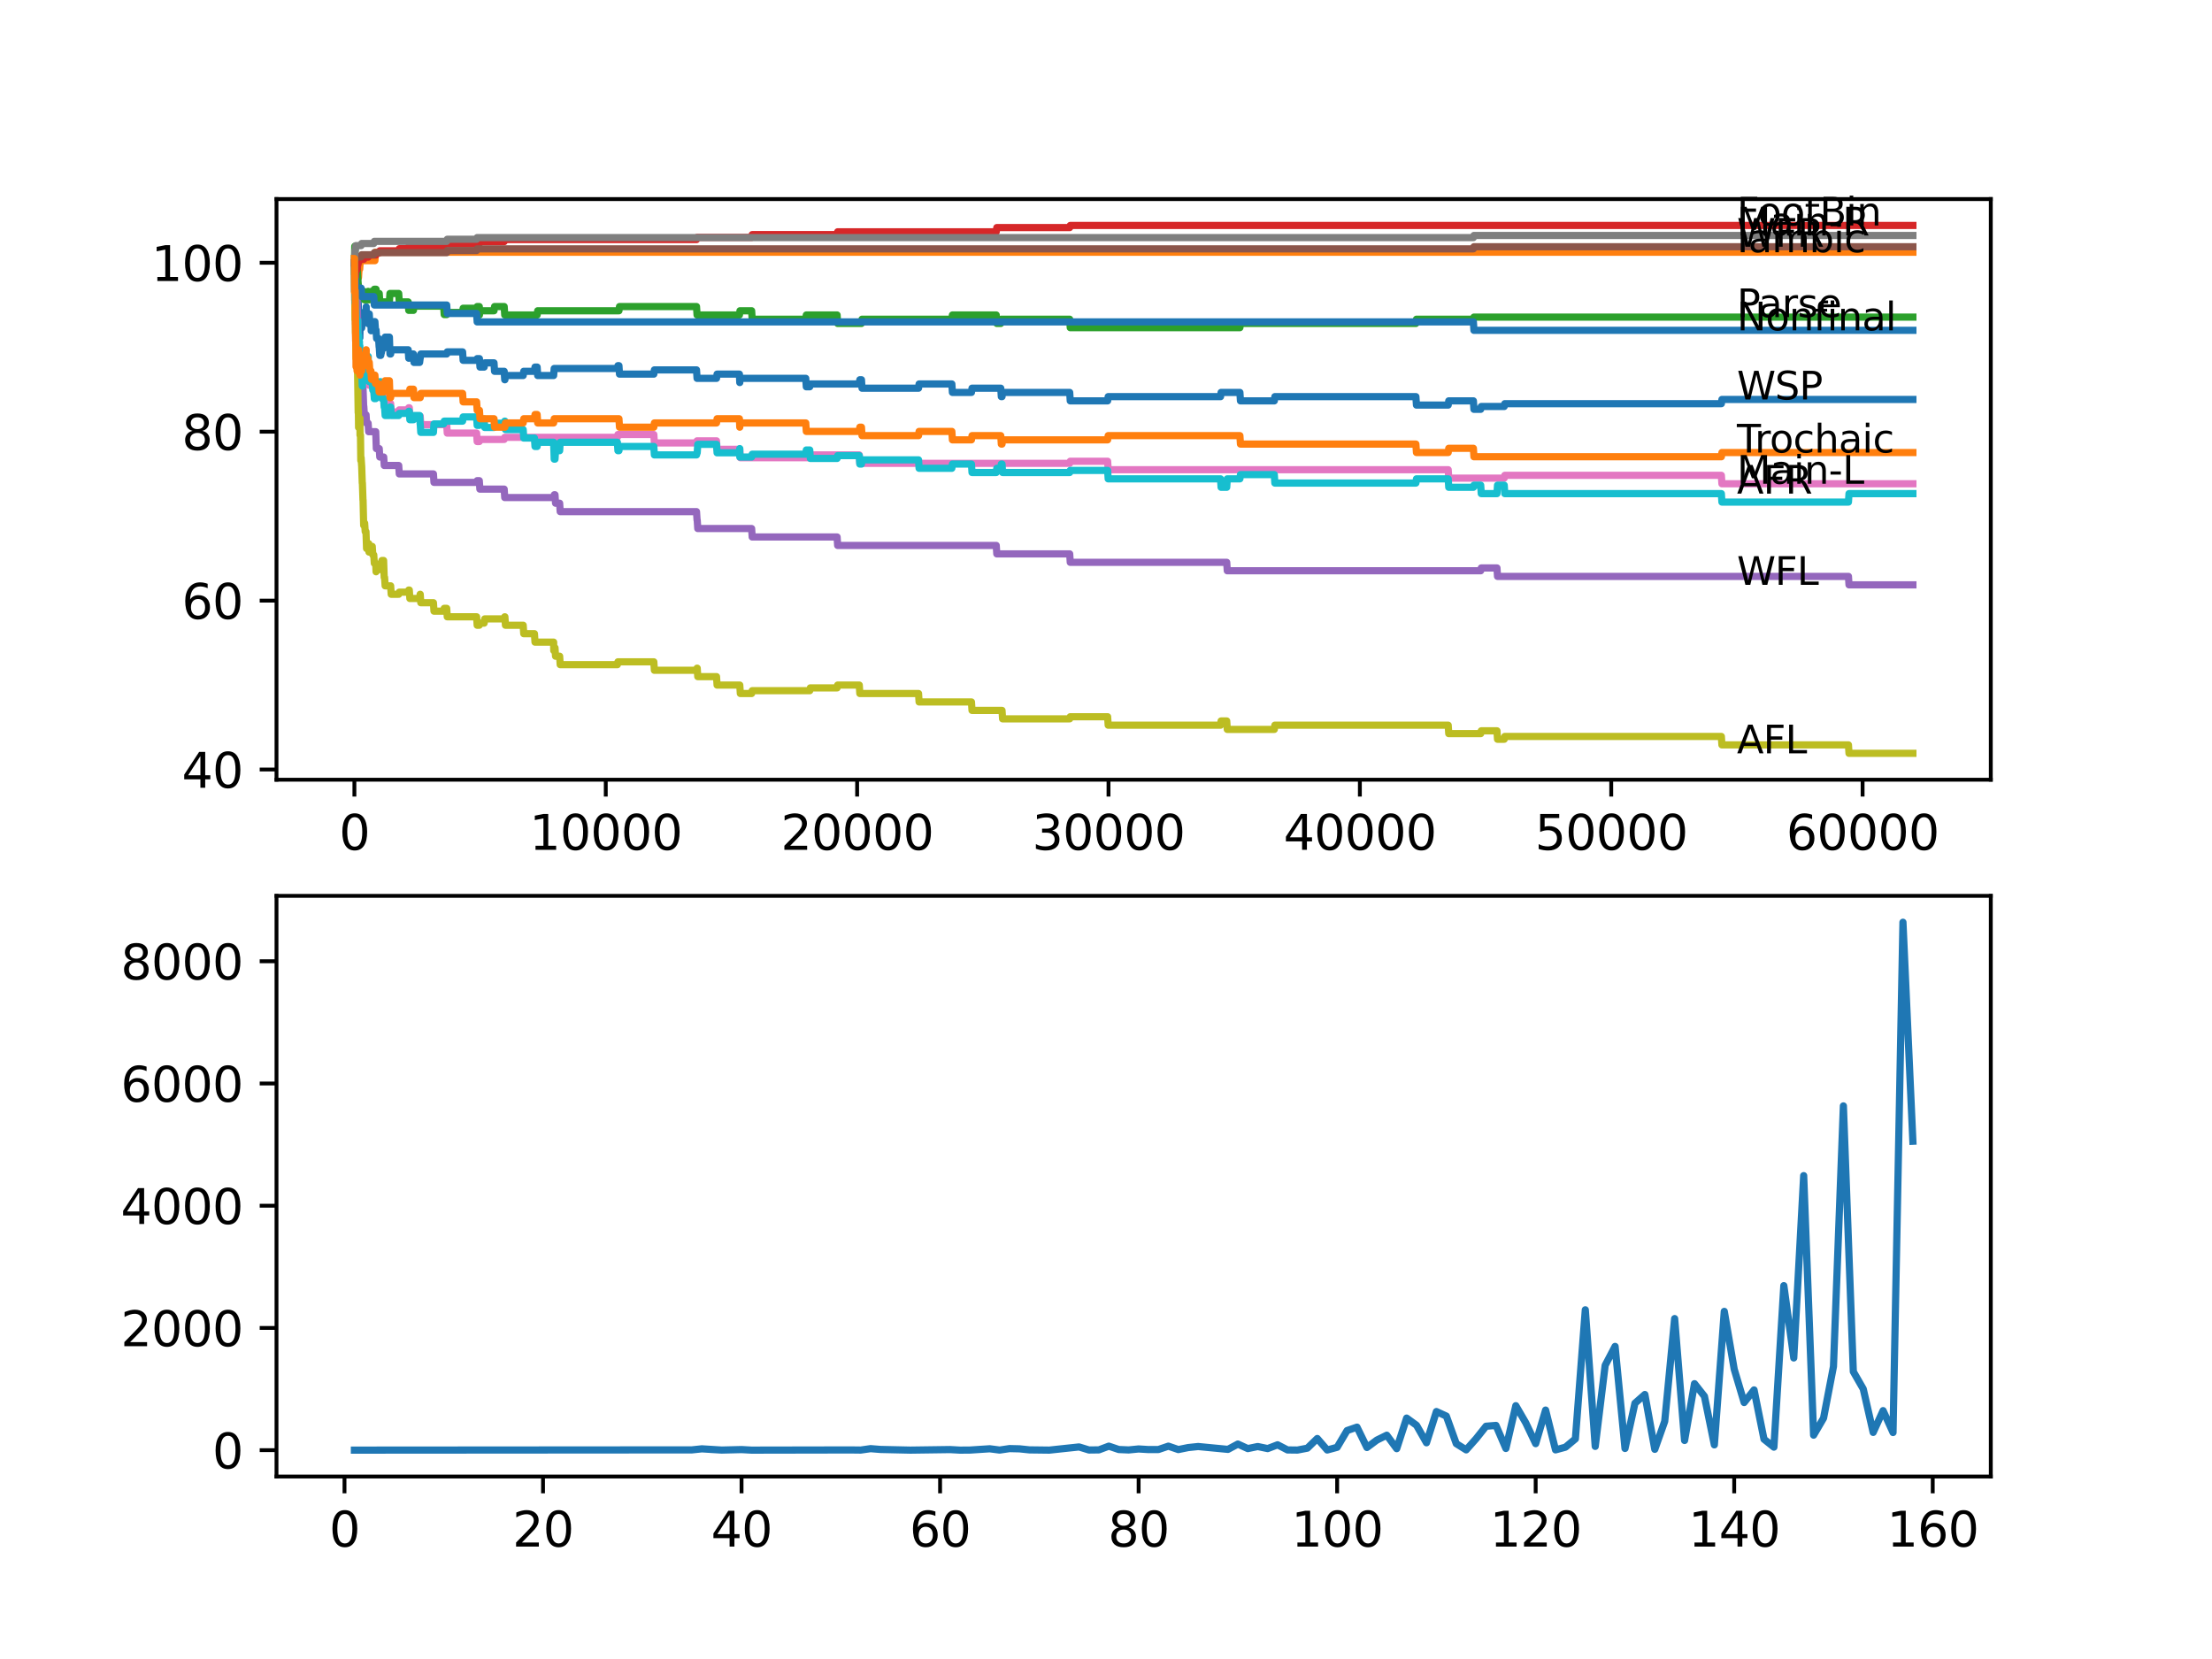 <?xml version="1.0" encoding="utf-8" standalone="no"?>
<!DOCTYPE svg PUBLIC "-//W3C//DTD SVG 1.1//EN"
  "http://www.w3.org/Graphics/SVG/1.1/DTD/svg11.dtd">
<svg xmlns:xlink="http://www.w3.org/1999/xlink" width="460.8pt" height="345.6pt" viewBox="0 0 460.8 345.6" xmlns="http://www.w3.org/2000/svg" version="1.1">
 <defs>
  <style type="text/css">*{stroke-linejoin: round; stroke-linecap: butt}</style>
 </defs>
 <g id="figure_1">
  <g id="patch_1">
   <path d="M 0 345.6 
L 460.8 345.6 
L 460.8 0 
L 0 0 
z
" style="fill: #ffffff"/>
  </g>
  <g id="axes_1">
   <g id="patch_2">
    <path d="M 57.6 162.432 
L 414.72 162.432 
L 414.72 41.472 
L 57.6 41.472 
z
" style="fill: #ffffff"/>
   </g>
   <g id="matplotlib.axis_1">
    <g id="xtick_1">
     <g id="line2d_1">
      <defs>
       <path id="m5eba169472" d="M 0 0 
L 0 3.5 
" style="stroke: #000000; stroke-width: 0.8"/>
      </defs>
      <g>
       <use xlink:href="#m5eba169472" x="73.827" y="162.432" style="stroke: #000000; stroke-width: 0.8"/>
      </g>
     </g>
     <g id="text_1">
      <!-- 0 -->
      <g transform="translate(70.646 177.03)scale(0.1 -0.1)">
       <defs>
        <path id="DejaVuSans-30" d="M 2034 4250 
Q 1547 4250 1301 3770 
Q 1056 3291 1056 2328 
Q 1056 1369 1301 889 
Q 1547 409 2034 409 
Q 2525 409 2770 889 
Q 3016 1369 3016 2328 
Q 3016 3291 2770 3770 
Q 2525 4250 2034 4250 
z
M 2034 4750 
Q 2819 4750 3233 4129 
Q 3647 3509 3647 2328 
Q 3647 1150 3233 529 
Q 2819 -91 2034 -91 
Q 1250 -91 836 529 
Q 422 1150 422 2328 
Q 422 3509 836 4129 
Q 1250 4750 2034 4750 
z
" transform="scale(0.016)"/>
       </defs>
       <use xlink:href="#DejaVuSans-30"/>
      </g>
     </g>
    </g>
    <g id="xtick_2">
     <g id="line2d_2">
      <g>
       <use xlink:href="#m5eba169472" x="126.192" y="162.432" style="stroke: #000000; stroke-width: 0.8"/>
      </g>
     </g>
     <g id="text_2">
      <!-- 10000 -->
      <g transform="translate(110.286 177.03)scale(0.1 -0.1)">
       <defs>
        <path id="DejaVuSans-31" d="M 794 531 
L 1825 531 
L 1825 4091 
L 703 3866 
L 703 4441 
L 1819 4666 
L 2450 4666 
L 2450 531 
L 3481 531 
L 3481 0 
L 794 0 
L 794 531 
z
" transform="scale(0.016)"/>
       </defs>
       <use xlink:href="#DejaVuSans-31"/>
       <use xlink:href="#DejaVuSans-30" x="63.623"/>
       <use xlink:href="#DejaVuSans-30" x="127.246"/>
       <use xlink:href="#DejaVuSans-30" x="190.869"/>
       <use xlink:href="#DejaVuSans-30" x="254.492"/>
      </g>
     </g>
    </g>
    <g id="xtick_3">
     <g id="line2d_3">
      <g>
       <use xlink:href="#m5eba169472" x="178.556" y="162.432" style="stroke: #000000; stroke-width: 0.8"/>
      </g>
     </g>
     <g id="text_3">
      <!-- 20000 -->
      <g transform="translate(162.65 177.03)scale(0.1 -0.1)">
       <defs>
        <path id="DejaVuSans-32" d="M 1228 531 
L 3431 531 
L 3431 0 
L 469 0 
L 469 531 
Q 828 903 1448 1529 
Q 2069 2156 2228 2338 
Q 2531 2678 2651 2914 
Q 2772 3150 2772 3378 
Q 2772 3750 2511 3984 
Q 2250 4219 1831 4219 
Q 1534 4219 1204 4116 
Q 875 4013 500 3803 
L 500 4441 
Q 881 4594 1212 4672 
Q 1544 4750 1819 4750 
Q 2544 4750 2975 4387 
Q 3406 4025 3406 3419 
Q 3406 3131 3298 2873 
Q 3191 2616 2906 2266 
Q 2828 2175 2409 1742 
Q 1991 1309 1228 531 
z
" transform="scale(0.016)"/>
       </defs>
       <use xlink:href="#DejaVuSans-32"/>
       <use xlink:href="#DejaVuSans-30" x="63.623"/>
       <use xlink:href="#DejaVuSans-30" x="127.246"/>
       <use xlink:href="#DejaVuSans-30" x="190.869"/>
       <use xlink:href="#DejaVuSans-30" x="254.492"/>
      </g>
     </g>
    </g>
    <g id="xtick_4">
     <g id="line2d_4">
      <g>
       <use xlink:href="#m5eba169472" x="230.921" y="162.432" style="stroke: #000000; stroke-width: 0.8"/>
      </g>
     </g>
     <g id="text_4">
      <!-- 30000 -->
      <g transform="translate(215.015 177.03)scale(0.1 -0.1)">
       <defs>
        <path id="DejaVuSans-33" d="M 2597 2516 
Q 3050 2419 3304 2112 
Q 3559 1806 3559 1356 
Q 3559 666 3084 287 
Q 2609 -91 1734 -91 
Q 1441 -91 1130 -33 
Q 819 25 488 141 
L 488 750 
Q 750 597 1062 519 
Q 1375 441 1716 441 
Q 2309 441 2620 675 
Q 2931 909 2931 1356 
Q 2931 1769 2642 2001 
Q 2353 2234 1838 2234 
L 1294 2234 
L 1294 2753 
L 1863 2753 
Q 2328 2753 2575 2939 
Q 2822 3125 2822 3475 
Q 2822 3834 2567 4026 
Q 2313 4219 1838 4219 
Q 1578 4219 1281 4162 
Q 984 4106 628 3988 
L 628 4550 
Q 988 4650 1302 4700 
Q 1616 4750 1894 4750 
Q 2613 4750 3031 4423 
Q 3450 4097 3450 3541 
Q 3450 3153 3228 2886 
Q 3006 2619 2597 2516 
z
" transform="scale(0.016)"/>
       </defs>
       <use xlink:href="#DejaVuSans-33"/>
       <use xlink:href="#DejaVuSans-30" x="63.623"/>
       <use xlink:href="#DejaVuSans-30" x="127.246"/>
       <use xlink:href="#DejaVuSans-30" x="190.869"/>
       <use xlink:href="#DejaVuSans-30" x="254.492"/>
      </g>
     </g>
    </g>
    <g id="xtick_5">
     <g id="line2d_5">
      <g>
       <use xlink:href="#m5eba169472" x="283.285" y="162.432" style="stroke: #000000; stroke-width: 0.8"/>
      </g>
     </g>
     <g id="text_5">
      <!-- 40000 -->
      <g transform="translate(267.379 177.03)scale(0.1 -0.1)">
       <defs>
        <path id="DejaVuSans-34" d="M 2419 4116 
L 825 1625 
L 2419 1625 
L 2419 4116 
z
M 2253 4666 
L 3047 4666 
L 3047 1625 
L 3713 1625 
L 3713 1100 
L 3047 1100 
L 3047 0 
L 2419 0 
L 2419 1100 
L 313 1100 
L 313 1709 
L 2253 4666 
z
" transform="scale(0.016)"/>
       </defs>
       <use xlink:href="#DejaVuSans-34"/>
       <use xlink:href="#DejaVuSans-30" x="63.623"/>
       <use xlink:href="#DejaVuSans-30" x="127.246"/>
       <use xlink:href="#DejaVuSans-30" x="190.869"/>
       <use xlink:href="#DejaVuSans-30" x="254.492"/>
      </g>
     </g>
    </g>
    <g id="xtick_6">
     <g id="line2d_6">
      <g>
       <use xlink:href="#m5eba169472" x="335.65" y="162.432" style="stroke: #000000; stroke-width: 0.8"/>
      </g>
     </g>
     <g id="text_6">
      <!-- 50000 -->
      <g transform="translate(319.744 177.03)scale(0.1 -0.1)">
       <defs>
        <path id="DejaVuSans-35" d="M 691 4666 
L 3169 4666 
L 3169 4134 
L 1269 4134 
L 1269 2991 
Q 1406 3038 1543 3061 
Q 1681 3084 1819 3084 
Q 2600 3084 3056 2656 
Q 3513 2228 3513 1497 
Q 3513 744 3044 326 
Q 2575 -91 1722 -91 
Q 1428 -91 1123 -41 
Q 819 9 494 109 
L 494 744 
Q 775 591 1075 516 
Q 1375 441 1709 441 
Q 2250 441 2565 725 
Q 2881 1009 2881 1497 
Q 2881 1984 2565 2268 
Q 2250 2553 1709 2553 
Q 1456 2553 1204 2497 
Q 953 2441 691 2322 
L 691 4666 
z
" transform="scale(0.016)"/>
       </defs>
       <use xlink:href="#DejaVuSans-35"/>
       <use xlink:href="#DejaVuSans-30" x="63.623"/>
       <use xlink:href="#DejaVuSans-30" x="127.246"/>
       <use xlink:href="#DejaVuSans-30" x="190.869"/>
       <use xlink:href="#DejaVuSans-30" x="254.492"/>
      </g>
     </g>
    </g>
    <g id="xtick_7">
     <g id="line2d_7">
      <g>
       <use xlink:href="#m5eba169472" x="388.014" y="162.432" style="stroke: #000000; stroke-width: 0.8"/>
      </g>
     </g>
     <g id="text_7">
      <!-- 60000 -->
      <g transform="translate(372.108 177.03)scale(0.1 -0.1)">
       <defs>
        <path id="DejaVuSans-36" d="M 2113 2584 
Q 1688 2584 1439 2293 
Q 1191 2003 1191 1497 
Q 1191 994 1439 701 
Q 1688 409 2113 409 
Q 2538 409 2786 701 
Q 3034 994 3034 1497 
Q 3034 2003 2786 2293 
Q 2538 2584 2113 2584 
z
M 3366 4563 
L 3366 3988 
Q 3128 4100 2886 4159 
Q 2644 4219 2406 4219 
Q 1781 4219 1451 3797 
Q 1122 3375 1075 2522 
Q 1259 2794 1537 2939 
Q 1816 3084 2150 3084 
Q 2853 3084 3261 2657 
Q 3669 2231 3669 1497 
Q 3669 778 3244 343 
Q 2819 -91 2113 -91 
Q 1303 -91 875 529 
Q 447 1150 447 2328 
Q 447 3434 972 4092 
Q 1497 4750 2381 4750 
Q 2619 4750 2861 4703 
Q 3103 4656 3366 4563 
z
" transform="scale(0.016)"/>
       </defs>
       <use xlink:href="#DejaVuSans-36"/>
       <use xlink:href="#DejaVuSans-30" x="63.623"/>
       <use xlink:href="#DejaVuSans-30" x="127.246"/>
       <use xlink:href="#DejaVuSans-30" x="190.869"/>
       <use xlink:href="#DejaVuSans-30" x="254.492"/>
      </g>
     </g>
    </g>
   </g>
   <g id="matplotlib.axis_2">
    <g id="ytick_1">
     <g id="line2d_8">
      <defs>
       <path id="ma6df59bdcb" d="M 0 0 
L -3.5 0 
" style="stroke: #000000; stroke-width: 0.8"/>
      </defs>
      <g>
       <use xlink:href="#ma6df59bdcb" x="57.6" y="160.306" style="stroke: #000000; stroke-width: 0.8"/>
      </g>
     </g>
     <g id="text_8">
      <!-- 40 -->
      <g transform="translate(37.875 164.105)scale(0.1 -0.1)">
       <use xlink:href="#DejaVuSans-34"/>
       <use xlink:href="#DejaVuSans-30" x="63.623"/>
      </g>
     </g>
    </g>
    <g id="ytick_2">
     <g id="line2d_9">
      <g>
       <use xlink:href="#ma6df59bdcb" x="57.6" y="125.118" style="stroke: #000000; stroke-width: 0.8"/>
      </g>
     </g>
     <g id="text_9">
      <!-- 60 -->
      <g transform="translate(37.875 128.917)scale(0.1 -0.1)">
       <use xlink:href="#DejaVuSans-36"/>
       <use xlink:href="#DejaVuSans-30" x="63.623"/>
      </g>
     </g>
    </g>
    <g id="ytick_3">
     <g id="line2d_10">
      <g>
       <use xlink:href="#ma6df59bdcb" x="57.6" y="89.929" style="stroke: #000000; stroke-width: 0.8"/>
      </g>
     </g>
     <g id="text_10">
      <!-- 80 -->
      <g transform="translate(37.875 93.729)scale(0.1 -0.1)">
       <defs>
        <path id="DejaVuSans-38" d="M 2034 2216 
Q 1584 2216 1326 1975 
Q 1069 1734 1069 1313 
Q 1069 891 1326 650 
Q 1584 409 2034 409 
Q 2484 409 2743 651 
Q 3003 894 3003 1313 
Q 3003 1734 2745 1975 
Q 2488 2216 2034 2216 
z
M 1403 2484 
Q 997 2584 770 2862 
Q 544 3141 544 3541 
Q 544 4100 942 4425 
Q 1341 4750 2034 4750 
Q 2731 4750 3128 4425 
Q 3525 4100 3525 3541 
Q 3525 3141 3298 2862 
Q 3072 2584 2669 2484 
Q 3125 2378 3379 2068 
Q 3634 1759 3634 1313 
Q 3634 634 3220 271 
Q 2806 -91 2034 -91 
Q 1263 -91 848 271 
Q 434 634 434 1313 
Q 434 1759 690 2068 
Q 947 2378 1403 2484 
z
M 1172 3481 
Q 1172 3119 1398 2916 
Q 1625 2713 2034 2713 
Q 2441 2713 2670 2916 
Q 2900 3119 2900 3481 
Q 2900 3844 2670 4047 
Q 2441 4250 2034 4250 
Q 1625 4250 1398 4047 
Q 1172 3844 1172 3481 
z
" transform="scale(0.016)"/>
       </defs>
       <use xlink:href="#DejaVuSans-38"/>
       <use xlink:href="#DejaVuSans-30" x="63.623"/>
      </g>
     </g>
    </g>
    <g id="ytick_4">
     <g id="line2d_11">
      <g>
       <use xlink:href="#ma6df59bdcb" x="57.6" y="54.741" style="stroke: #000000; stroke-width: 0.8"/>
      </g>
     </g>
     <g id="text_11">
      <!-- 100 -->
      <g transform="translate(31.512 58.54)scale(0.1 -0.1)">
       <use xlink:href="#DejaVuSans-31"/>
       <use xlink:href="#DejaVuSans-30" x="63.623"/>
       <use xlink:href="#DejaVuSans-30" x="127.246"/>
      </g>
     </g>
    </g>
   </g>
   <g id="line2d_12">
    <path d="M 73.833 54.741 
L 73.843 54.741 
L 73.869 56.061 
L 73.958 53.949 
L 74.063 57.468 
L 74.074 56.588 
L 74.079 56.588 
L 74.189 64.506 
L 74.21 63.626 
L 74.215 63.626 
L 74.33 62.746 
L 74.383 66.265 
L 74.445 64.506 
L 74.498 64.506 
L 74.503 66.265 
L 74.576 63.04 
L 74.602 63.04 
L 74.623 63.04 
L 74.692 66.558 
L 74.739 65.972 
L 74.822 65.972 
L 74.938 68.611 
L 74.953 68.611 
L 74.959 70.37 
L 75 68.025 
L 75.058 68.025 
L 75.152 68.025 
L 75.226 66.558 
L 75.231 68.318 
L 75.257 68.318 
L 75.346 68.318 
L 75.466 66.558 
L 75.676 66.558 
L 75.791 65.679 
L 75.964 65.679 
L 76.079 64.799 
L 76.241 64.799 
L 76.283 63.919 
L 76.289 65.679 
L 76.346 65.679 
L 76.629 65.679 
L 76.708 67.438 
L 76.739 66.852 
L 76.812 66.852 
L 76.922 65.385 
L 77.037 67.145 
L 77.268 67.145 
L 77.32 68.904 
L 77.378 68.318 
L 77.545 68.318 
L 77.661 67.438 
L 77.86 67.438 
L 77.975 66.998 
L 78.1 66.998 
L 78.216 68.758 
L 78.341 68.758 
L 78.457 70.517 
L 78.865 70.517 
L 78.98 72.276 
L 79.001 72.276 
L 79.116 74.036 
L 79.315 74.036 
L 79.43 73.449 
L 79.451 73.449 
L 79.567 72.57 
L 79.912 72.57 
L 80.027 71.104 
L 80.116 71.104 
L 80.232 70.224 
L 81.117 70.224 
L 81.237 73.743 
L 81.378 73.743 
L 81.494 72.863 
L 85.033 72.863 
L 85.149 74.622 
L 85.264 74.622 
L 85.379 73.743 
L 86.128 73.743 
L 86.243 75.502 
L 87.411 75.502 
L 87.526 74.622 
L 87.542 74.622 
L 87.657 73.743 
L 93.056 73.743 
L 93.171 73.303 
L 96.365 73.303 
L 96.48 75.062 
L 99.287 75.062 
L 99.402 74.71 
L 99.874 74.71 
L 99.989 76.47 
L 100.858 76.47 
L 100.973 75.59 
L 102.911 75.59 
L 103.026 77.349 
L 105.031 77.349 
L 105.147 79.109 
L 105.178 79.109 
L 105.293 78.229 
L 108.99 78.229 
L 109.105 77.349 
L 111.336 77.349 
L 111.451 76.47 
L 111.896 76.47 
L 112.012 78.229 
L 115.332 78.229 
L 115.447 76.763 
L 128.611 76.763 
L 128.726 76.177 
L 128.936 76.177 
L 129.051 77.936 
L 136.204 77.936 
L 136.319 77.056 
L 145.096 77.056 
L 145.211 78.816 
L 149.264 78.816 
L 149.379 77.936 
L 154.034 77.936 
L 154.107 79.695 
L 154.144 78.816 
L 167.853 78.816 
L 167.968 80.575 
L 168.686 80.575 
L 168.801 79.989 
L 179.002 79.989 
L 179.117 79.109 
L 179.457 79.109 
L 179.572 80.868 
L 191.349 80.868 
L 191.464 79.989 
L 198.287 79.989 
L 198.403 81.748 
L 202.372 81.748 
L 202.487 80.868 
L 208.478 80.868 
L 208.593 82.628 
L 208.739 82.628 
L 208.855 81.748 
L 222.836 81.748 
L 222.951 83.507 
L 230.738 83.507 
L 230.853 82.628 
L 254.26 82.628 
L 254.375 81.748 
L 258.292 81.748 
L 258.407 83.507 
L 265.461 83.507 
L 265.576 82.628 
L 294.957 82.628 
L 295.073 84.387 
L 301.686 84.387 
L 301.801 83.507 
L 306.933 83.507 
L 307.048 85.267 
L 308.457 85.267 
L 308.572 84.68 
L 313.358 84.68 
L 313.474 84.094 
L 358.591 84.094 
L 358.706 83.214 
L 398.487 83.214 
L 398.487 83.214 
" clip-path="url(#p404884c7bc)" style="fill: none; stroke: #1f77b4; stroke-width: 1.5; stroke-linecap: square"/>
   </g>
   <g id="line2d_13">
    <path d="M 73.833 56.5 
L 73.854 56.5 
L 73.917 54.301 
L 73.969 56.061 
L 73.974 56.061 
L 74.063 54.301 
L 74.089 57.82 
L 74.189 57.82 
L 74.304 59.579 
L 74.33 59.579 
L 74.445 57.82 
L 74.681 57.82 
L 74.796 56.061 
L 74.927 56.061 
L 75.042 54.301 
L 78.1 54.301 
L 78.216 52.542 
L 398.487 52.542 
L 398.487 52.542 
" clip-path="url(#p404884c7bc)" style="fill: none; stroke: #ff7f0e; stroke-width: 1.5; stroke-linecap: square"/>
   </g>
   <g id="line2d_14">
    <path d="M 73.833 53.861 
L 73.838 53.861 
L 73.843 55.621 
L 73.906 51.31 
L 73.937 51.31 
L 73.943 51.31 
L 74.021 58.348 
L 74.063 56.002 
L 74.079 56.002 
L 74.215 53.803 
L 74.372 53.803 
L 74.493 57.321 
L 74.498 57.321 
L 74.613 59.081 
L 74.623 59.081 
L 74.692 60.84 
L 74.733 60.254 
L 74.822 60.254 
L 74.938 62.013 
L 74.953 62.013 
L 75.069 61.133 
L 75.226 61.133 
L 75.341 60.694 
L 75.786 60.694 
L 75.901 62.453 
L 76.283 62.453 
L 76.399 61.573 
L 76.629 61.573 
L 76.687 60.694 
L 76.692 62.453 
L 76.734 62.453 
L 76.922 62.453 
L 77.037 61.573 
L 77.268 61.573 
L 77.383 60.694 
L 77.86 60.694 
L 77.975 60.254 
L 78.341 60.254 
L 78.457 62.013 
L 78.865 62.013 
L 78.98 61.133 
L 79.001 61.133 
L 79.116 62.893 
L 81.117 62.893 
L 81.237 61.133 
L 83.059 61.133 
L 83.175 62.893 
L 85.033 62.893 
L 85.149 64.652 
L 86.128 64.652 
L 86.243 63.773 
L 92.422 63.773 
L 92.537 65.532 
L 93.056 65.532 
L 93.171 65.092 
L 96.365 65.092 
L 96.48 64.212 
L 99.287 64.212 
L 99.402 63.861 
L 99.847 63.861 
L 99.874 65.62 
L 99.957 64.74 
L 102.911 64.74 
L 103.026 63.861 
L 105.031 63.861 
L 105.147 65.62 
L 111.896 65.62 
L 112.012 64.74 
L 128.936 64.74 
L 129.051 63.861 
L 145.096 63.861 
L 145.211 65.62 
L 154.034 65.62 
L 154.149 64.74 
L 156.579 64.74 
L 156.694 66.5 
L 167.853 66.5 
L 167.968 65.62 
L 174.383 65.62 
L 174.498 67.379 
L 179.457 67.379 
L 179.572 66.5 
L 198.287 66.5 
L 198.403 65.62 
L 207.535 65.62 
L 207.65 67.379 
L 208.478 67.379 
L 208.593 66.5 
L 222.836 66.5 
L 222.951 68.259 
L 258.292 68.259 
L 258.407 67.379 
L 294.957 67.379 
L 295.073 66.5 
L 306.933 66.5 
L 307.048 66.06 
L 398.487 66.06 
L 398.487 66.06 
" clip-path="url(#p404884c7bc)" style="fill: none; stroke: #2ca02c; stroke-width: 1.5; stroke-linecap: square"/>
   </g>
   <g id="line2d_15">
    <path d="M 73.833 56.5 
L 73.838 56.5 
L 73.848 55.914 
L 73.89 60.752 
L 73.911 60.166 
L 73.917 60.166 
L 73.943 61.925 
L 74.006 58.406 
L 74.016 58.406 
L 74.152 56.207 
L 74.372 56.207 
L 74.493 55.327 
L 74.498 55.327 
L 74.613 54.888 
L 74.623 54.888 
L 74.739 54.448 
L 74.822 54.448 
L 74.938 54.008 
L 75.786 54.008 
L 75.901 53.568 
L 76.687 53.568 
L 76.802 53.128 
L 78.341 53.128 
L 78.457 52.688 
L 79.001 52.688 
L 79.116 52.248 
L 83.059 52.248 
L 83.175 51.809 
L 85.033 51.809 
L 85.149 51.369 
L 92.422 51.369 
L 92.537 50.782 
L 99.847 50.782 
L 99.963 50.342 
L 105.031 50.342 
L 105.147 49.903 
L 145.096 49.903 
L 145.211 49.463 
L 156.579 49.463 
L 156.694 48.876 
L 174.383 48.876 
L 174.498 48.29 
L 207.535 48.29 
L 207.65 47.41 
L 222.836 47.41 
L 222.951 46.97 
L 398.487 46.97 
L 398.487 46.97 
" clip-path="url(#p404884c7bc)" style="fill: none; stroke: #d62728; stroke-width: 1.5; stroke-linecap: square"/>
   </g>
   <g id="line2d_16">
    <path d="M 73.833 54.741 
L 73.838 54.741 
L 73.958 58.26 
L 73.974 58.26 
L 74.089 61.192 
L 74.372 61.192 
L 74.498 66.47 
L 74.524 66.47 
L 74.65 71.749 
L 74.66 71.749 
L 74.692 73.508 
L 74.77 72.922 
L 74.822 72.922 
L 74.938 74.681 
L 75.095 74.681 
L 75.163 78.2 
L 75.21 77.613 
L 75.493 77.613 
L 75.613 81.132 
L 75.634 81.132 
L 75.755 84.651 
L 75.786 84.651 
L 75.901 86.41 
L 76.257 86.41 
L 76.372 88.17 
L 76.687 88.17 
L 76.802 89.929 
L 78.273 89.929 
L 78.394 93.448 
L 79.001 93.448 
L 79.116 95.208 
L 79.933 95.208 
L 80.048 96.967 
L 83.059 96.967 
L 83.175 98.726 
L 90.291 98.726 
L 90.406 100.486 
L 99.287 100.486 
L 99.402 100.134 
L 99.847 100.134 
L 99.963 101.893 
L 105.031 101.893 
L 105.147 103.653 
L 115.358 103.653 
L 115.473 103.066 
L 115.614 103.066 
L 115.73 104.826 
L 116.583 104.826 
L 116.698 106.585 
L 145.096 106.585 
L 145.211 108.345 
L 145.242 108.345 
L 145.357 110.104 
L 156.579 110.104 
L 156.694 111.863 
L 174.383 111.863 
L 174.498 113.623 
L 207.535 113.623 
L 207.65 115.382 
L 222.836 115.382 
L 222.951 117.142 
L 255.548 117.142 
L 255.663 118.901 
L 308.457 118.901 
L 308.572 118.315 
L 311.845 118.315 
L 311.96 120.074 
L 385.066 120.074 
L 385.181 121.833 
L 398.487 121.833 
L 398.487 121.833 
" clip-path="url(#p404884c7bc)" style="fill: none; stroke: #9467bd; stroke-width: 1.5; stroke-linecap: square"/>
   </g>
   <g id="line2d_17">
    <path d="M 73.833 54.741 
L 73.843 54.741 
L 73.964 53.949 
L 74.079 53.949 
L 74.194 53.509 
L 75.226 53.509 
L 75.341 53.069 
L 77.86 53.069 
L 77.975 52.63 
L 93.056 52.63 
L 93.171 52.19 
L 99.287 52.19 
L 99.402 51.838 
L 306.933 51.838 
L 307.048 51.398 
L 398.487 51.398 
L 398.487 51.398 
" clip-path="url(#p404884c7bc)" style="fill: none; stroke: #8c564b; stroke-width: 1.5; stroke-linecap: square"/>
   </g>
   <g id="line2d_18">
    <path d="M 73.833 56.5 
L 73.958 65.297 
L 73.964 64.858 
L 73.99 64.858 
L 74 64.418 
L 74.026 67.497 
L 74.063 67.497 
L 74.089 71.016 
L 74.178 69.256 
L 74.372 69.256 
L 74.383 68.816 
L 74.435 72.335 
L 74.445 72.335 
L 74.487 72.335 
L 74.503 71.455 
L 74.55 74.388 
L 74.571 74.388 
L 74.623 74.388 
L 74.739 73.948 
L 74.822 73.948 
L 74.938 73.508 
L 74.959 73.508 
L 74.985 72.922 
L 74.99 74.681 
L 75.058 74.681 
L 75.226 74.681 
L 75.341 76.44 
L 75.346 76.44 
L 75.461 78.2 
L 75.786 78.2 
L 75.901 77.76 
L 76.241 77.76 
L 76.357 79.519 
L 76.687 79.519 
L 76.807 78.493 
L 76.812 78.493 
L 76.865 80.253 
L 76.922 79.666 
L 77.32 79.666 
L 77.435 79.08 
L 77.545 79.08 
L 77.661 80.839 
L 77.86 80.839 
L 77.975 82.598 
L 78.341 82.598 
L 78.457 82.159 
L 79.001 82.159 
L 79.116 81.719 
L 79.315 81.719 
L 79.43 81.132 
L 79.912 81.132 
L 79.944 82.892 
L 80.022 82.305 
L 80.116 82.305 
L 80.232 84.065 
L 81.378 84.065 
L 81.494 85.824 
L 83.059 85.824 
L 83.175 85.384 
L 85.033 85.384 
L 85.149 84.944 
L 85.264 84.944 
L 85.379 86.704 
L 87.542 86.704 
L 87.657 88.463 
L 93.056 88.463 
L 93.171 90.223 
L 99.287 90.223 
L 99.402 91.982 
L 99.847 91.982 
L 99.963 91.542 
L 105.031 91.542 
L 105.147 91.102 
L 128.611 91.102 
L 128.726 90.516 
L 136.204 90.516 
L 136.319 92.275 
L 145.096 92.275 
L 145.211 91.835 
L 149.264 91.835 
L 149.379 93.595 
L 154.107 93.595 
L 154.223 95.354 
L 168.686 95.354 
L 168.801 94.768 
L 179.002 94.768 
L 179.117 96.527 
L 222.836 96.527 
L 222.951 96.087 
L 230.738 96.087 
L 230.853 97.847 
L 301.686 97.847 
L 301.801 99.606 
L 313.358 99.606 
L 313.474 99.02 
L 358.591 99.02 
L 358.706 100.779 
L 398.487 100.779 
L 398.487 100.779 
" clip-path="url(#p404884c7bc)" style="fill: none; stroke: #e377c2; stroke-width: 1.5; stroke-linecap: square"/>
   </g>
   <g id="line2d_19">
    <path d="M 73.833 54.741 
L 73.948 52.19 
L 74.021 52.19 
L 74.136 51.163 
L 75.226 51.163 
L 75.341 50.724 
L 77.86 50.724 
L 77.975 50.284 
L 93.056 50.284 
L 93.171 49.844 
L 99.287 49.844 
L 99.402 49.492 
L 306.933 49.492 
L 307.048 49.052 
L 398.487 49.052 
L 398.487 49.052 
" clip-path="url(#p404884c7bc)" style="fill: none; stroke: #7f7f7f; stroke-width: 1.5; stroke-linecap: square"/>
   </g>
   <g id="line2d_20">
    <path d="M 73.833 56.5 
L 73.838 56.5 
L 73.843 55.914 
L 73.89 62.512 
L 73.896 62.512 
L 73.901 61.925 
L 73.958 66.617 
L 73.979 65.004 
L 73.99 65.004 
L 74 64.564 
L 74.042 69.403 
L 74.047 69.403 
L 74.063 69.403 
L 74.189 74.681 
L 74.215 74.681 
L 74.33 73.801 
L 74.372 73.801 
L 74.383 73.361 
L 74.435 76.88 
L 74.445 76.88 
L 74.482 76.88 
L 74.618 85.971 
L 74.623 85.971 
L 74.66 85.531 
L 74.697 89.05 
L 74.822 89.05 
L 74.948 87.73 
L 74.959 87.73 
L 74.985 87.144 
L 75 90.662 
L 75.042 90.662 
L 75.095 90.662 
L 75.163 95.941 
L 75.215 95.354 
L 75.226 95.354 
L 75.341 97.114 
L 75.346 97.114 
L 75.466 100.632 
L 75.493 100.632 
L 75.613 104.151 
L 75.634 104.151 
L 75.76 109.43 
L 75.786 109.43 
L 75.901 108.99 
L 75.964 108.99 
L 76.079 110.749 
L 76.241 110.749 
L 76.362 114.268 
L 76.687 114.268 
L 76.807 113.242 
L 76.812 113.242 
L 76.865 115.001 
L 76.922 114.415 
L 77.32 114.415 
L 77.435 113.828 
L 77.545 113.828 
L 77.661 115.587 
L 77.86 115.587 
L 77.975 117.347 
L 78.273 117.347 
L 78.341 119.106 
L 78.383 118.666 
L 79.001 118.666 
L 79.116 118.227 
L 79.315 118.227 
L 79.43 117.64 
L 79.451 117.64 
L 79.567 116.76 
L 79.912 116.76 
L 80.033 120.279 
L 80.116 120.279 
L 80.232 122.039 
L 81.378 122.039 
L 81.494 123.798 
L 83.059 123.798 
L 83.175 123.358 
L 85.033 123.358 
L 85.149 122.918 
L 85.264 122.918 
L 85.379 124.678 
L 87.411 124.678 
L 87.526 123.798 
L 87.542 123.798 
L 87.657 125.558 
L 90.291 125.558 
L 90.406 127.317 
L 92.422 127.317 
L 92.537 126.73 
L 93.056 126.73 
L 93.171 128.49 
L 99.287 128.49 
L 99.402 130.249 
L 99.847 130.249 
L 99.963 129.809 
L 100.858 129.809 
L 100.973 128.93 
L 105.031 128.93 
L 105.147 128.49 
L 105.178 128.49 
L 105.293 130.249 
L 108.99 130.249 
L 109.105 132.009 
L 111.336 132.009 
L 111.451 133.768 
L 115.332 133.768 
L 115.358 135.528 
L 115.442 134.941 
L 115.614 134.941 
L 115.73 136.701 
L 116.583 136.701 
L 116.698 138.46 
L 128.611 138.46 
L 128.726 137.873 
L 136.204 137.873 
L 136.319 139.633 
L 145.096 139.633 
L 145.211 139.193 
L 145.242 139.193 
L 145.357 140.952 
L 149.264 140.952 
L 149.379 142.712 
L 154.107 142.712 
L 154.223 144.471 
L 156.579 144.471 
L 156.694 143.885 
L 168.686 143.885 
L 168.801 143.298 
L 174.383 143.298 
L 174.498 142.712 
L 179.002 142.712 
L 179.117 144.471 
L 191.349 144.471 
L 191.464 146.231 
L 202.372 146.231 
L 202.487 147.99 
L 208.739 147.99 
L 208.855 149.75 
L 222.836 149.75 
L 222.951 149.31 
L 230.738 149.31 
L 230.853 151.069 
L 254.26 151.069 
L 254.375 150.189 
L 255.548 150.189 
L 255.663 151.949 
L 265.461 151.949 
L 265.576 151.069 
L 301.686 151.069 
L 301.801 152.829 
L 308.457 152.829 
L 308.572 152.242 
L 311.845 152.242 
L 311.96 154.001 
L 313.358 154.001 
L 313.474 153.415 
L 358.591 153.415 
L 358.706 155.174 
L 385.066 155.174 
L 385.181 156.934 
L 398.487 156.934 
L 398.487 156.934 
" clip-path="url(#p404884c7bc)" style="fill: none; stroke: #bcbd22; stroke-width: 1.5; stroke-linecap: square"/>
   </g>
   <g id="line2d_21">
    <path d="M 73.833 56.5 
L 73.838 56.5 
L 73.843 55.914 
L 73.885 60.752 
L 73.911 60.166 
L 73.917 60.166 
L 73.958 63.098 
L 74.021 59.726 
L 74.026 61.485 
L 74.037 61.485 
L 74.142 65.444 
L 74.152 64.564 
L 74.163 64.564 
L 74.283 68.083 
L 74.372 68.083 
L 74.383 67.643 
L 74.435 71.162 
L 74.445 71.162 
L 74.482 71.162 
L 74.534 66.764 
L 74.576 72.042 
L 74.587 72.042 
L 74.623 72.042 
L 74.692 69.843 
L 74.739 71.602 
L 74.822 71.602 
L 74.885 71.162 
L 74.89 72.922 
L 74.917 72.922 
L 74.953 72.922 
L 74.959 72.042 
L 75 77.32 
L 75.037 77.32 
L 75.095 77.32 
L 75.152 73.801 
L 75.205 77.32 
L 75.226 77.32 
L 75.341 76.88 
L 75.346 76.88 
L 75.466 80.399 
L 75.493 80.399 
L 75.613 76.88 
L 75.634 76.88 
L 75.676 73.361 
L 75.749 75.121 
L 75.786 75.121 
L 75.901 74.681 
L 75.964 74.681 
L 76.079 76.44 
L 76.241 76.44 
L 76.257 78.2 
L 76.289 75.561 
L 76.346 75.561 
L 76.629 75.561 
L 76.708 74.241 
L 76.713 76.001 
L 76.734 76.001 
L 76.812 76.001 
L 76.922 79.519 
L 76.927 78.64 
L 77.268 78.64 
L 77.32 77.76 
L 77.325 79.519 
L 77.373 79.519 
L 77.545 79.519 
L 77.661 81.279 
L 77.86 81.279 
L 77.975 83.038 
L 78.273 83.038 
L 78.388 80.839 
L 78.865 80.839 
L 78.98 79.959 
L 79.001 79.959 
L 79.116 79.519 
L 79.315 79.519 
L 79.43 81.279 
L 79.451 81.279 
L 79.567 83.038 
L 79.912 83.038 
L 80.027 84.798 
L 80.116 84.798 
L 80.232 86.557 
L 81.117 86.557 
L 81.237 84.798 
L 81.378 84.798 
L 81.494 86.557 
L 83.059 86.557 
L 83.175 86.117 
L 85.033 86.117 
L 85.149 85.677 
L 85.264 85.677 
L 85.379 87.437 
L 86.128 87.437 
L 86.243 86.557 
L 87.411 86.557 
L 87.526 88.317 
L 87.542 88.317 
L 87.657 90.076 
L 90.291 90.076 
L 90.406 88.317 
L 92.422 88.317 
L 92.537 87.73 
L 96.365 87.73 
L 96.48 86.85 
L 99.287 86.85 
L 99.402 88.61 
L 99.847 88.61 
L 99.973 87.29 
L 100.858 87.29 
L 100.973 89.05 
L 102.911 89.05 
L 103.026 88.17 
L 105.031 88.17 
L 105.147 87.73 
L 105.178 87.73 
L 105.293 89.489 
L 108.99 89.489 
L 109.105 91.249 
L 111.336 91.249 
L 111.451 93.008 
L 111.896 93.008 
L 112.012 92.129 
L 115.332 92.129 
L 115.452 95.647 
L 115.614 95.647 
L 115.73 93.888 
L 116.583 93.888 
L 116.698 92.129 
L 128.611 92.129 
L 128.726 93.888 
L 128.936 93.888 
L 129.051 93.008 
L 136.204 93.008 
L 136.319 94.768 
L 145.096 94.768 
L 145.211 94.328 
L 145.242 94.328 
L 145.357 92.568 
L 149.264 92.568 
L 149.379 94.328 
L 154.034 94.328 
L 154.107 93.448 
L 154.113 95.208 
L 154.139 95.208 
L 156.579 95.208 
L 156.694 94.621 
L 167.853 94.621 
L 167.968 93.741 
L 168.686 93.741 
L 168.801 95.501 
L 174.383 95.501 
L 174.498 94.914 
L 179.002 94.914 
L 179.117 96.674 
L 179.457 96.674 
L 179.572 95.794 
L 191.349 95.794 
L 191.464 97.553 
L 198.287 97.553 
L 198.403 96.674 
L 202.372 96.674 
L 202.487 98.433 
L 207.535 98.433 
L 207.65 97.553 
L 208.478 97.553 
L 208.593 96.674 
L 208.739 96.674 
L 208.855 98.433 
L 222.836 98.433 
L 222.951 97.993 
L 230.738 97.993 
L 230.853 99.753 
L 254.26 99.753 
L 254.375 101.512 
L 255.548 101.512 
L 255.663 99.753 
L 258.292 99.753 
L 258.407 98.873 
L 265.461 98.873 
L 265.576 100.632 
L 294.957 100.632 
L 295.073 99.753 
L 301.686 99.753 
L 301.801 101.512 
L 306.933 101.512 
L 307.048 101.072 
L 308.457 101.072 
L 308.572 102.832 
L 311.845 102.832 
L 311.96 101.072 
L 313.358 101.072 
L 313.474 102.832 
L 358.591 102.832 
L 358.706 104.591 
L 385.066 104.591 
L 385.181 102.832 
L 398.487 102.832 
L 398.487 102.832 
" clip-path="url(#p404884c7bc)" style="fill: none; stroke: #17becf; stroke-width: 1.5; stroke-linecap: square"/>
   </g>
   <g id="line2d_22">
    <path d="M 73.833 54.741 
L 73.843 54.741 
L 73.964 58.26 
L 74.079 58.26 
L 74.194 60.019 
L 75.226 60.019 
L 75.341 61.779 
L 77.86 61.779 
L 77.975 63.538 
L 93.056 63.538 
L 93.171 65.297 
L 99.287 65.297 
L 99.402 67.057 
L 306.933 67.057 
L 307.048 68.816 
L 398.487 68.816 
L 398.487 68.816 
" clip-path="url(#p404884c7bc)" style="fill: none; stroke: #1f77b4; stroke-width: 1.5; stroke-linecap: square"/>
   </g>
   <g id="line2d_23">
    <path d="M 73.833 53.861 
L 73.843 53.861 
L 73.901 60.899 
L 73.974 60.547 
L 73.99 60.547 
L 74.131 71.983 
L 74.142 71.104 
L 74.168 76.382 
L 74.22 75.502 
L 74.33 75.502 
L 74.383 77.261 
L 74.44 75.502 
L 74.503 75.502 
L 74.629 72.863 
L 74.681 72.863 
L 74.796 74.622 
L 74.927 74.622 
L 74.985 78.141 
L 75.042 76.382 
L 75.152 76.382 
L 75.226 75.502 
L 75.231 77.261 
L 75.257 77.261 
L 75.346 77.261 
L 75.466 75.502 
L 75.676 75.502 
L 75.791 74.622 
L 75.964 74.622 
L 76.079 73.743 
L 76.241 73.743 
L 76.283 72.863 
L 76.289 74.622 
L 76.346 74.622 
L 76.629 74.622 
L 76.744 76.382 
L 76.812 76.382 
L 76.922 75.502 
L 77.037 77.261 
L 77.268 77.261 
L 77.383 79.021 
L 77.545 79.021 
L 77.661 78.141 
L 78.1 78.141 
L 78.216 79.901 
L 78.865 79.901 
L 78.98 81.66 
L 79.912 81.66 
L 80.027 80.194 
L 80.116 80.194 
L 80.232 79.314 
L 81.117 79.314 
L 81.237 82.833 
L 81.378 82.833 
L 81.494 81.953 
L 85.264 81.953 
L 85.379 81.074 
L 86.128 81.074 
L 86.243 82.833 
L 87.542 82.833 
L 87.657 81.953 
L 96.365 81.953 
L 96.48 83.713 
L 99.287 83.713 
L 99.402 85.472 
L 99.874 85.472 
L 99.989 87.232 
L 102.911 87.232 
L 103.026 88.991 
L 105.178 88.991 
L 105.293 88.111 
L 108.99 88.111 
L 109.105 87.232 
L 111.336 87.232 
L 111.451 86.352 
L 111.896 86.352 
L 112.012 88.111 
L 115.332 88.111 
L 115.447 87.232 
L 128.936 87.232 
L 129.051 88.991 
L 136.204 88.991 
L 136.319 88.111 
L 149.264 88.111 
L 149.379 87.232 
L 154.034 87.232 
L 154.107 88.991 
L 154.144 88.111 
L 167.853 88.111 
L 167.968 89.871 
L 179.002 89.871 
L 179.117 88.991 
L 179.457 88.991 
L 179.572 90.75 
L 191.349 90.75 
L 191.464 89.871 
L 198.287 89.871 
L 198.403 91.63 
L 202.372 91.63 
L 202.487 90.75 
L 208.478 90.75 
L 208.593 92.51 
L 208.739 92.51 
L 208.855 91.63 
L 230.738 91.63 
L 230.853 90.75 
L 258.292 90.75 
L 258.407 92.51 
L 294.957 92.51 
L 295.073 94.269 
L 301.686 94.269 
L 301.801 93.389 
L 306.933 93.389 
L 307.048 95.149 
L 358.591 95.149 
L 358.706 94.269 
L 398.487 94.269 
L 398.487 94.269 
" clip-path="url(#p404884c7bc)" style="fill: none; stroke: #ff7f0e; stroke-width: 1.5; stroke-linecap: square"/>
   </g>
   <g id="patch_3">
    <path d="M 57.6 162.432 
L 57.6 41.472 
" style="fill: none; stroke: #000000; stroke-width: 0.8; stroke-linejoin: miter; stroke-linecap: square"/>
   </g>
   <g id="patch_4">
    <path d="M 414.72 162.432 
L 414.72 41.472 
" style="fill: none; stroke: #000000; stroke-width: 0.8; stroke-linejoin: miter; stroke-linecap: square"/>
   </g>
   <g id="patch_5">
    <path d="M 57.6 162.432 
L 414.72 162.432 
" style="fill: none; stroke: #000000; stroke-width: 0.8; stroke-linejoin: miter; stroke-linecap: square"/>
   </g>
   <g id="patch_6">
    <path d="M 57.6 41.472 
L 414.72 41.472 
" style="fill: none; stroke: #000000; stroke-width: 0.8; stroke-linejoin: miter; stroke-linecap: square"/>
   </g>
   <g id="text_12">
    <!-- WSP -->
    <g transform="translate(361.832 83.214)scale(0.08 -0.08)">
     <defs>
      <path id="DejaVuSans-57" d="M 213 4666 
L 850 4666 
L 1831 722 
L 2809 4666 
L 3519 4666 
L 4500 722 
L 5478 4666 
L 6119 4666 
L 4947 0 
L 4153 0 
L 3169 4050 
L 2175 0 
L 1381 0 
L 213 4666 
z
" transform="scale(0.016)"/>
      <path id="DejaVuSans-53" d="M 3425 4513 
L 3425 3897 
Q 3066 4069 2747 4153 
Q 2428 4238 2131 4238 
Q 1616 4238 1336 4038 
Q 1056 3838 1056 3469 
Q 1056 3159 1242 3001 
Q 1428 2844 1947 2747 
L 2328 2669 
Q 3034 2534 3370 2195 
Q 3706 1856 3706 1288 
Q 3706 609 3251 259 
Q 2797 -91 1919 -91 
Q 1588 -91 1214 -16 
Q 841 59 441 206 
L 441 856 
Q 825 641 1194 531 
Q 1563 422 1919 422 
Q 2459 422 2753 634 
Q 3047 847 3047 1241 
Q 3047 1584 2836 1778 
Q 2625 1972 2144 2069 
L 1759 2144 
Q 1053 2284 737 2584 
Q 422 2884 422 3419 
Q 422 4038 858 4394 
Q 1294 4750 2059 4750 
Q 2388 4750 2728 4690 
Q 3069 4631 3425 4513 
z
" transform="scale(0.016)"/>
      <path id="DejaVuSans-50" d="M 1259 4147 
L 1259 2394 
L 2053 2394 
Q 2494 2394 2734 2622 
Q 2975 2850 2975 3272 
Q 2975 3691 2734 3919 
Q 2494 4147 2053 4147 
L 1259 4147 
z
M 628 4666 
L 2053 4666 
Q 2838 4666 3239 4311 
Q 3641 3956 3641 3272 
Q 3641 2581 3239 2228 
Q 2838 1875 2053 1875 
L 1259 1875 
L 1259 0 
L 628 0 
L 628 4666 
z
" transform="scale(0.016)"/>
     </defs>
     <use xlink:href="#DejaVuSans-57"/>
     <use xlink:href="#DejaVuSans-53" x="98.877"/>
     <use xlink:href="#DejaVuSans-50" x="162.354"/>
    </g>
   </g>
   <g id="text_13">
    <!-- Iambic -->
    <g transform="translate(361.832 52.542)scale(0.08 -0.08)">
     <defs>
      <path id="DejaVuSans-49" d="M 628 4666 
L 1259 4666 
L 1259 0 
L 628 0 
L 628 4666 
z
" transform="scale(0.016)"/>
      <path id="DejaVuSans-61" d="M 2194 1759 
Q 1497 1759 1228 1600 
Q 959 1441 959 1056 
Q 959 750 1161 570 
Q 1363 391 1709 391 
Q 2188 391 2477 730 
Q 2766 1069 2766 1631 
L 2766 1759 
L 2194 1759 
z
M 3341 1997 
L 3341 0 
L 2766 0 
L 2766 531 
Q 2569 213 2275 61 
Q 1981 -91 1556 -91 
Q 1019 -91 701 211 
Q 384 513 384 1019 
Q 384 1609 779 1909 
Q 1175 2209 1959 2209 
L 2766 2209 
L 2766 2266 
Q 2766 2663 2505 2880 
Q 2244 3097 1772 3097 
Q 1472 3097 1187 3025 
Q 903 2953 641 2809 
L 641 3341 
Q 956 3463 1253 3523 
Q 1550 3584 1831 3584 
Q 2591 3584 2966 3190 
Q 3341 2797 3341 1997 
z
" transform="scale(0.016)"/>
      <path id="DejaVuSans-6d" d="M 3328 2828 
Q 3544 3216 3844 3400 
Q 4144 3584 4550 3584 
Q 5097 3584 5394 3201 
Q 5691 2819 5691 2113 
L 5691 0 
L 5113 0 
L 5113 2094 
Q 5113 2597 4934 2840 
Q 4756 3084 4391 3084 
Q 3944 3084 3684 2787 
Q 3425 2491 3425 1978 
L 3425 0 
L 2847 0 
L 2847 2094 
Q 2847 2600 2669 2842 
Q 2491 3084 2119 3084 
Q 1678 3084 1418 2786 
Q 1159 2488 1159 1978 
L 1159 0 
L 581 0 
L 581 3500 
L 1159 3500 
L 1159 2956 
Q 1356 3278 1631 3431 
Q 1906 3584 2284 3584 
Q 2666 3584 2933 3390 
Q 3200 3197 3328 2828 
z
" transform="scale(0.016)"/>
      <path id="DejaVuSans-62" d="M 3116 1747 
Q 3116 2381 2855 2742 
Q 2594 3103 2138 3103 
Q 1681 3103 1420 2742 
Q 1159 2381 1159 1747 
Q 1159 1113 1420 752 
Q 1681 391 2138 391 
Q 2594 391 2855 752 
Q 3116 1113 3116 1747 
z
M 1159 2969 
Q 1341 3281 1617 3432 
Q 1894 3584 2278 3584 
Q 2916 3584 3314 3078 
Q 3713 2572 3713 1747 
Q 3713 922 3314 415 
Q 2916 -91 2278 -91 
Q 1894 -91 1617 61 
Q 1341 213 1159 525 
L 1159 0 
L 581 0 
L 581 4863 
L 1159 4863 
L 1159 2969 
z
" transform="scale(0.016)"/>
      <path id="DejaVuSans-69" d="M 603 3500 
L 1178 3500 
L 1178 0 
L 603 0 
L 603 3500 
z
M 603 4863 
L 1178 4863 
L 1178 4134 
L 603 4134 
L 603 4863 
z
" transform="scale(0.016)"/>
      <path id="DejaVuSans-63" d="M 3122 3366 
L 3122 2828 
Q 2878 2963 2633 3030 
Q 2388 3097 2138 3097 
Q 1578 3097 1268 2742 
Q 959 2388 959 1747 
Q 959 1106 1268 751 
Q 1578 397 2138 397 
Q 2388 397 2633 464 
Q 2878 531 3122 666 
L 3122 134 
Q 2881 22 2623 -34 
Q 2366 -91 2075 -91 
Q 1284 -91 818 406 
Q 353 903 353 1747 
Q 353 2603 823 3093 
Q 1294 3584 2113 3584 
Q 2378 3584 2631 3529 
Q 2884 3475 3122 3366 
z
" transform="scale(0.016)"/>
     </defs>
     <use xlink:href="#DejaVuSans-49"/>
     <use xlink:href="#DejaVuSans-61" x="29.492"/>
     <use xlink:href="#DejaVuSans-6d" x="90.771"/>
     <use xlink:href="#DejaVuSans-62" x="188.184"/>
     <use xlink:href="#DejaVuSans-69" x="251.66"/>
     <use xlink:href="#DejaVuSans-63" x="279.443"/>
    </g>
   </g>
   <g id="text_14">
    <!-- Parse -->
    <g transform="translate(361.832 66.06)scale(0.08 -0.08)">
     <defs>
      <path id="DejaVuSans-72" d="M 2631 2963 
Q 2534 3019 2420 3045 
Q 2306 3072 2169 3072 
Q 1681 3072 1420 2755 
Q 1159 2438 1159 1844 
L 1159 0 
L 581 0 
L 581 3500 
L 1159 3500 
L 1159 2956 
Q 1341 3275 1631 3429 
Q 1922 3584 2338 3584 
Q 2397 3584 2469 3576 
Q 2541 3569 2628 3553 
L 2631 2963 
z
" transform="scale(0.016)"/>
      <path id="DejaVuSans-73" d="M 2834 3397 
L 2834 2853 
Q 2591 2978 2328 3040 
Q 2066 3103 1784 3103 
Q 1356 3103 1142 2972 
Q 928 2841 928 2578 
Q 928 2378 1081 2264 
Q 1234 2150 1697 2047 
L 1894 2003 
Q 2506 1872 2764 1633 
Q 3022 1394 3022 966 
Q 3022 478 2636 193 
Q 2250 -91 1575 -91 
Q 1294 -91 989 -36 
Q 684 19 347 128 
L 347 722 
Q 666 556 975 473 
Q 1284 391 1588 391 
Q 1994 391 2212 530 
Q 2431 669 2431 922 
Q 2431 1156 2273 1281 
Q 2116 1406 1581 1522 
L 1381 1569 
Q 847 1681 609 1914 
Q 372 2147 372 2553 
Q 372 3047 722 3315 
Q 1072 3584 1716 3584 
Q 2034 3584 2315 3537 
Q 2597 3491 2834 3397 
z
" transform="scale(0.016)"/>
      <path id="DejaVuSans-65" d="M 3597 1894 
L 3597 1613 
L 953 1613 
Q 991 1019 1311 708 
Q 1631 397 2203 397 
Q 2534 397 2845 478 
Q 3156 559 3463 722 
L 3463 178 
Q 3153 47 2828 -22 
Q 2503 -91 2169 -91 
Q 1331 -91 842 396 
Q 353 884 353 1716 
Q 353 2575 817 3079 
Q 1281 3584 2069 3584 
Q 2775 3584 3186 3129 
Q 3597 2675 3597 1894 
z
M 3022 2063 
Q 3016 2534 2758 2815 
Q 2500 3097 2075 3097 
Q 1594 3097 1305 2825 
Q 1016 2553 972 2059 
L 3022 2063 
z
" transform="scale(0.016)"/>
     </defs>
     <use xlink:href="#DejaVuSans-50"/>
     <use xlink:href="#DejaVuSans-61" x="55.803"/>
     <use xlink:href="#DejaVuSans-72" x="117.082"/>
     <use xlink:href="#DejaVuSans-73" x="158.195"/>
     <use xlink:href="#DejaVuSans-65" x="210.295"/>
    </g>
   </g>
   <g id="text_15">
    <!-- FootBin -->
    <g transform="translate(361.832 46.97)scale(0.08 -0.08)">
     <defs>
      <path id="DejaVuSans-46" d="M 628 4666 
L 3309 4666 
L 3309 4134 
L 1259 4134 
L 1259 2759 
L 3109 2759 
L 3109 2228 
L 1259 2228 
L 1259 0 
L 628 0 
L 628 4666 
z
" transform="scale(0.016)"/>
      <path id="DejaVuSans-6f" d="M 1959 3097 
Q 1497 3097 1228 2736 
Q 959 2375 959 1747 
Q 959 1119 1226 758 
Q 1494 397 1959 397 
Q 2419 397 2687 759 
Q 2956 1122 2956 1747 
Q 2956 2369 2687 2733 
Q 2419 3097 1959 3097 
z
M 1959 3584 
Q 2709 3584 3137 3096 
Q 3566 2609 3566 1747 
Q 3566 888 3137 398 
Q 2709 -91 1959 -91 
Q 1206 -91 779 398 
Q 353 888 353 1747 
Q 353 2609 779 3096 
Q 1206 3584 1959 3584 
z
" transform="scale(0.016)"/>
      <path id="DejaVuSans-74" d="M 1172 4494 
L 1172 3500 
L 2356 3500 
L 2356 3053 
L 1172 3053 
L 1172 1153 
Q 1172 725 1289 603 
Q 1406 481 1766 481 
L 2356 481 
L 2356 0 
L 1766 0 
Q 1100 0 847 248 
Q 594 497 594 1153 
L 594 3053 
L 172 3053 
L 172 3500 
L 594 3500 
L 594 4494 
L 1172 4494 
z
" transform="scale(0.016)"/>
      <path id="DejaVuSans-42" d="M 1259 2228 
L 1259 519 
L 2272 519 
Q 2781 519 3026 730 
Q 3272 941 3272 1375 
Q 3272 1813 3026 2020 
Q 2781 2228 2272 2228 
L 1259 2228 
z
M 1259 4147 
L 1259 2741 
L 2194 2741 
Q 2656 2741 2882 2914 
Q 3109 3088 3109 3444 
Q 3109 3797 2882 3972 
Q 2656 4147 2194 4147 
L 1259 4147 
z
M 628 4666 
L 2241 4666 
Q 2963 4666 3353 4366 
Q 3744 4066 3744 3513 
Q 3744 3084 3544 2831 
Q 3344 2578 2956 2516 
Q 3422 2416 3680 2098 
Q 3938 1781 3938 1306 
Q 3938 681 3513 340 
Q 3088 0 2303 0 
L 628 0 
L 628 4666 
z
" transform="scale(0.016)"/>
      <path id="DejaVuSans-6e" d="M 3513 2113 
L 3513 0 
L 2938 0 
L 2938 2094 
Q 2938 2591 2744 2837 
Q 2550 3084 2163 3084 
Q 1697 3084 1428 2787 
Q 1159 2491 1159 1978 
L 1159 0 
L 581 0 
L 581 3500 
L 1159 3500 
L 1159 2956 
Q 1366 3272 1645 3428 
Q 1925 3584 2291 3584 
Q 2894 3584 3203 3211 
Q 3513 2838 3513 2113 
z
" transform="scale(0.016)"/>
     </defs>
     <use xlink:href="#DejaVuSans-46"/>
     <use xlink:href="#DejaVuSans-6f" x="53.895"/>
     <use xlink:href="#DejaVuSans-6f" x="115.076"/>
     <use xlink:href="#DejaVuSans-74" x="176.258"/>
     <use xlink:href="#DejaVuSans-42" x="215.467"/>
     <use xlink:href="#DejaVuSans-69" x="284.07"/>
     <use xlink:href="#DejaVuSans-6e" x="311.854"/>
    </g>
   </g>
   <g id="text_16">
    <!-- WFL -->
    <g transform="translate(361.832 121.833)scale(0.08 -0.08)">
     <defs>
      <path id="DejaVuSans-4c" d="M 628 4666 
L 1259 4666 
L 1259 531 
L 3531 531 
L 3531 0 
L 628 0 
L 628 4666 
z
" transform="scale(0.016)"/>
     </defs>
     <use xlink:href="#DejaVuSans-57"/>
     <use xlink:href="#DejaVuSans-46" x="98.877"/>
     <use xlink:href="#DejaVuSans-4c" x="156.396"/>
    </g>
   </g>
   <g id="text_17">
    <!-- WFR -->
    <g transform="translate(361.832 51.398)scale(0.08 -0.08)">
     <defs>
      <path id="DejaVuSans-52" d="M 2841 2188 
Q 3044 2119 3236 1894 
Q 3428 1669 3622 1275 
L 4263 0 
L 3584 0 
L 2988 1197 
Q 2756 1666 2539 1819 
Q 2322 1972 1947 1972 
L 1259 1972 
L 1259 0 
L 628 0 
L 628 4666 
L 2053 4666 
Q 2853 4666 3247 4331 
Q 3641 3997 3641 3322 
Q 3641 2881 3436 2590 
Q 3231 2300 2841 2188 
z
M 1259 4147 
L 1259 2491 
L 2053 2491 
Q 2509 2491 2742 2702 
Q 2975 2913 2975 3322 
Q 2975 3731 2742 3939 
Q 2509 4147 2053 4147 
L 1259 4147 
z
" transform="scale(0.016)"/>
     </defs>
     <use xlink:href="#DejaVuSans-57"/>
     <use xlink:href="#DejaVuSans-46" x="98.877"/>
     <use xlink:href="#DejaVuSans-52" x="156.396"/>
    </g>
   </g>
   <g id="text_18">
    <!-- Main-L -->
    <g transform="translate(361.832 100.779)scale(0.08 -0.08)">
     <defs>
      <path id="DejaVuSans-4d" d="M 628 4666 
L 1569 4666 
L 2759 1491 
L 3956 4666 
L 4897 4666 
L 4897 0 
L 4281 0 
L 4281 4097 
L 3078 897 
L 2444 897 
L 1241 4097 
L 1241 0 
L 628 0 
L 628 4666 
z
" transform="scale(0.016)"/>
      <path id="DejaVuSans-2d" d="M 313 2009 
L 1997 2009 
L 1997 1497 
L 313 1497 
L 313 2009 
z
" transform="scale(0.016)"/>
     </defs>
     <use xlink:href="#DejaVuSans-4d"/>
     <use xlink:href="#DejaVuSans-61" x="86.279"/>
     <use xlink:href="#DejaVuSans-69" x="147.559"/>
     <use xlink:href="#DejaVuSans-6e" x="175.342"/>
     <use xlink:href="#DejaVuSans-2d" x="238.721"/>
     <use xlink:href="#DejaVuSans-4c" x="274.805"/>
    </g>
   </g>
   <g id="text_19">
    <!-- Main-R -->
    <g transform="translate(361.832 49.052)scale(0.08 -0.08)">
     <use xlink:href="#DejaVuSans-4d"/>
     <use xlink:href="#DejaVuSans-61" x="86.279"/>
     <use xlink:href="#DejaVuSans-69" x="147.559"/>
     <use xlink:href="#DejaVuSans-6e" x="175.342"/>
     <use xlink:href="#DejaVuSans-2d" x="238.721"/>
     <use xlink:href="#DejaVuSans-52" x="274.805"/>
    </g>
   </g>
   <g id="text_20">
    <!-- AFL -->
    <g transform="translate(361.832 156.934)scale(0.08 -0.08)">
     <defs>
      <path id="DejaVuSans-41" d="M 2188 4044 
L 1331 1722 
L 3047 1722 
L 2188 4044 
z
M 1831 4666 
L 2547 4666 
L 4325 0 
L 3669 0 
L 3244 1197 
L 1141 1197 
L 716 0 
L 50 0 
L 1831 4666 
z
" transform="scale(0.016)"/>
     </defs>
     <use xlink:href="#DejaVuSans-41"/>
     <use xlink:href="#DejaVuSans-46" x="68.408"/>
     <use xlink:href="#DejaVuSans-4c" x="125.928"/>
    </g>
   </g>
   <g id="text_21">
    <!-- AFR -->
    <g transform="translate(361.832 102.832)scale(0.08 -0.08)">
     <use xlink:href="#DejaVuSans-41"/>
     <use xlink:href="#DejaVuSans-46" x="68.408"/>
     <use xlink:href="#DejaVuSans-52" x="125.928"/>
    </g>
   </g>
   <g id="text_22">
    <!-- Nonfinal -->
    <g transform="translate(361.832 68.816)scale(0.08 -0.08)">
     <defs>
      <path id="DejaVuSans-4e" d="M 628 4666 
L 1478 4666 
L 3547 763 
L 3547 4666 
L 4159 4666 
L 4159 0 
L 3309 0 
L 1241 3903 
L 1241 0 
L 628 0 
L 628 4666 
z
" transform="scale(0.016)"/>
      <path id="DejaVuSans-66" d="M 2375 4863 
L 2375 4384 
L 1825 4384 
Q 1516 4384 1395 4259 
Q 1275 4134 1275 3809 
L 1275 3500 
L 2222 3500 
L 2222 3053 
L 1275 3053 
L 1275 0 
L 697 0 
L 697 3053 
L 147 3053 
L 147 3500 
L 697 3500 
L 697 3744 
Q 697 4328 969 4595 
Q 1241 4863 1831 4863 
L 2375 4863 
z
" transform="scale(0.016)"/>
      <path id="DejaVuSans-6c" d="M 603 4863 
L 1178 4863 
L 1178 0 
L 603 0 
L 603 4863 
z
" transform="scale(0.016)"/>
     </defs>
     <use xlink:href="#DejaVuSans-4e"/>
     <use xlink:href="#DejaVuSans-6f" x="74.805"/>
     <use xlink:href="#DejaVuSans-6e" x="135.986"/>
     <use xlink:href="#DejaVuSans-66" x="199.365"/>
     <use xlink:href="#DejaVuSans-69" x="234.57"/>
     <use xlink:href="#DejaVuSans-6e" x="262.354"/>
     <use xlink:href="#DejaVuSans-61" x="325.732"/>
     <use xlink:href="#DejaVuSans-6c" x="387.012"/>
    </g>
   </g>
   <g id="text_23">
    <!-- Trochaic -->
    <g transform="translate(361.832 94.269)scale(0.08 -0.08)">
     <defs>
      <path id="DejaVuSans-54" d="M -19 4666 
L 3928 4666 
L 3928 4134 
L 2272 4134 
L 2272 0 
L 1638 0 
L 1638 4134 
L -19 4134 
L -19 4666 
z
" transform="scale(0.016)"/>
      <path id="DejaVuSans-68" d="M 3513 2113 
L 3513 0 
L 2938 0 
L 2938 2094 
Q 2938 2591 2744 2837 
Q 2550 3084 2163 3084 
Q 1697 3084 1428 2787 
Q 1159 2491 1159 1978 
L 1159 0 
L 581 0 
L 581 4863 
L 1159 4863 
L 1159 2956 
Q 1366 3272 1645 3428 
Q 1925 3584 2291 3584 
Q 2894 3584 3203 3211 
Q 3513 2838 3513 2113 
z
" transform="scale(0.016)"/>
     </defs>
     <use xlink:href="#DejaVuSans-54"/>
     <use xlink:href="#DejaVuSans-72" x="46.334"/>
     <use xlink:href="#DejaVuSans-6f" x="85.197"/>
     <use xlink:href="#DejaVuSans-63" x="146.379"/>
     <use xlink:href="#DejaVuSans-68" x="201.359"/>
     <use xlink:href="#DejaVuSans-61" x="264.738"/>
     <use xlink:href="#DejaVuSans-69" x="326.018"/>
     <use xlink:href="#DejaVuSans-63" x="353.801"/>
    </g>
   </g>
  </g>
  <g id="axes_2">
   <g id="patch_7">
    <path d="M 57.6 307.584 
L 414.72 307.584 
L 414.72 186.624 
L 57.6 186.624 
z
" style="fill: #ffffff"/>
   </g>
   <g id="matplotlib.axis_3">
    <g id="xtick_8">
     <g id="line2d_24">
      <g>
       <use xlink:href="#m5eba169472" x="71.765" y="307.584" style="stroke: #000000; stroke-width: 0.8"/>
      </g>
     </g>
     <g id="text_24">
      <!-- 0 -->
      <g transform="translate(68.584 322.182)scale(0.1 -0.1)">
       <use xlink:href="#DejaVuSans-30"/>
      </g>
     </g>
    </g>
    <g id="xtick_9">
     <g id="line2d_25">
      <g>
       <use xlink:href="#m5eba169472" x="113.122" y="307.584" style="stroke: #000000; stroke-width: 0.8"/>
      </g>
     </g>
     <g id="text_25">
      <!-- 20 -->
      <g transform="translate(106.76 322.182)scale(0.1 -0.1)">
       <use xlink:href="#DejaVuSans-32"/>
       <use xlink:href="#DejaVuSans-30" x="63.623"/>
      </g>
     </g>
    </g>
    <g id="xtick_10">
     <g id="line2d_26">
      <g>
       <use xlink:href="#m5eba169472" x="154.479" y="307.584" style="stroke: #000000; stroke-width: 0.8"/>
      </g>
     </g>
     <g id="text_26">
      <!-- 40 -->
      <g transform="translate(148.117 322.182)scale(0.1 -0.1)">
       <use xlink:href="#DejaVuSans-34"/>
       <use xlink:href="#DejaVuSans-30" x="63.623"/>
      </g>
     </g>
    </g>
    <g id="xtick_11">
     <g id="line2d_27">
      <g>
       <use xlink:href="#m5eba169472" x="195.837" y="307.584" style="stroke: #000000; stroke-width: 0.8"/>
      </g>
     </g>
     <g id="text_27">
      <!-- 60 -->
      <g transform="translate(189.474 322.182)scale(0.1 -0.1)">
       <use xlink:href="#DejaVuSans-36"/>
       <use xlink:href="#DejaVuSans-30" x="63.623"/>
      </g>
     </g>
    </g>
    <g id="xtick_12">
     <g id="line2d_28">
      <g>
       <use xlink:href="#m5eba169472" x="237.194" y="307.584" style="stroke: #000000; stroke-width: 0.8"/>
      </g>
     </g>
     <g id="text_28">
      <!-- 80 -->
      <g transform="translate(230.831 322.182)scale(0.1 -0.1)">
       <use xlink:href="#DejaVuSans-38"/>
       <use xlink:href="#DejaVuSans-30" x="63.623"/>
      </g>
     </g>
    </g>
    <g id="xtick_13">
     <g id="line2d_29">
      <g>
       <use xlink:href="#m5eba169472" x="278.551" y="307.584" style="stroke: #000000; stroke-width: 0.8"/>
      </g>
     </g>
     <g id="text_29">
      <!-- 100 -->
      <g transform="translate(269.007 322.182)scale(0.1 -0.1)">
       <use xlink:href="#DejaVuSans-31"/>
       <use xlink:href="#DejaVuSans-30" x="63.623"/>
       <use xlink:href="#DejaVuSans-30" x="127.246"/>
      </g>
     </g>
    </g>
    <g id="xtick_14">
     <g id="line2d_30">
      <g>
       <use xlink:href="#m5eba169472" x="319.908" y="307.584" style="stroke: #000000; stroke-width: 0.8"/>
      </g>
     </g>
     <g id="text_30">
      <!-- 120 -->
      <g transform="translate(310.365 322.182)scale(0.1 -0.1)">
       <use xlink:href="#DejaVuSans-31"/>
       <use xlink:href="#DejaVuSans-32" x="63.623"/>
       <use xlink:href="#DejaVuSans-30" x="127.246"/>
      </g>
     </g>
    </g>
    <g id="xtick_15">
     <g id="line2d_31">
      <g>
       <use xlink:href="#m5eba169472" x="361.266" y="307.584" style="stroke: #000000; stroke-width: 0.8"/>
      </g>
     </g>
     <g id="text_31">
      <!-- 140 -->
      <g transform="translate(351.722 322.182)scale(0.1 -0.1)">
       <use xlink:href="#DejaVuSans-31"/>
       <use xlink:href="#DejaVuSans-34" x="63.623"/>
       <use xlink:href="#DejaVuSans-30" x="127.246"/>
      </g>
     </g>
    </g>
    <g id="xtick_16">
     <g id="line2d_32">
      <g>
       <use xlink:href="#m5eba169472" x="402.623" y="307.584" style="stroke: #000000; stroke-width: 0.8"/>
      </g>
     </g>
     <g id="text_32">
      <!-- 160 -->
      <g transform="translate(393.079 322.182)scale(0.1 -0.1)">
       <use xlink:href="#DejaVuSans-31"/>
       <use xlink:href="#DejaVuSans-36" x="63.623"/>
       <use xlink:href="#DejaVuSans-30" x="127.246"/>
      </g>
     </g>
    </g>
   </g>
   <g id="matplotlib.axis_4">
    <g id="ytick_5">
     <g id="line2d_33">
      <g>
       <use xlink:href="#ma6df59bdcb" x="57.6" y="302.099" style="stroke: #000000; stroke-width: 0.8"/>
      </g>
     </g>
     <g id="text_33">
      <!-- 0 -->
      <g transform="translate(44.237 305.898)scale(0.1 -0.1)">
       <use xlink:href="#DejaVuSans-30"/>
      </g>
     </g>
    </g>
    <g id="ytick_6">
     <g id="line2d_34">
      <g>
       <use xlink:href="#ma6df59bdcb" x="57.6" y="276.635" style="stroke: #000000; stroke-width: 0.8"/>
      </g>
     </g>
     <g id="text_34">
      <!-- 2000 -->
      <g transform="translate(25.15 280.434)scale(0.1 -0.1)">
       <use xlink:href="#DejaVuSans-32"/>
       <use xlink:href="#DejaVuSans-30" x="63.623"/>
       <use xlink:href="#DejaVuSans-30" x="127.246"/>
       <use xlink:href="#DejaVuSans-30" x="190.869"/>
      </g>
     </g>
    </g>
    <g id="ytick_7">
     <g id="line2d_35">
      <g>
       <use xlink:href="#ma6df59bdcb" x="57.6" y="251.172" style="stroke: #000000; stroke-width: 0.8"/>
      </g>
     </g>
     <g id="text_35">
      <!-- 4000 -->
      <g transform="translate(25.15 254.971)scale(0.1 -0.1)">
       <use xlink:href="#DejaVuSans-34"/>
       <use xlink:href="#DejaVuSans-30" x="63.623"/>
       <use xlink:href="#DejaVuSans-30" x="127.246"/>
       <use xlink:href="#DejaVuSans-30" x="190.869"/>
      </g>
     </g>
    </g>
    <g id="ytick_8">
     <g id="line2d_36">
      <g>
       <use xlink:href="#ma6df59bdcb" x="57.6" y="225.708" style="stroke: #000000; stroke-width: 0.8"/>
      </g>
     </g>
     <g id="text_36">
      <!-- 6000 -->
      <g transform="translate(25.15 229.508)scale(0.1 -0.1)">
       <use xlink:href="#DejaVuSans-36"/>
       <use xlink:href="#DejaVuSans-30" x="63.623"/>
       <use xlink:href="#DejaVuSans-30" x="127.246"/>
       <use xlink:href="#DejaVuSans-30" x="190.869"/>
      </g>
     </g>
    </g>
    <g id="ytick_9">
     <g id="line2d_37">
      <g>
       <use xlink:href="#ma6df59bdcb" x="57.6" y="200.245" style="stroke: #000000; stroke-width: 0.8"/>
      </g>
     </g>
     <g id="text_37">
      <!-- 8000 -->
      <g transform="translate(25.15 204.044)scale(0.1 -0.1)">
       <use xlink:href="#DejaVuSans-38"/>
       <use xlink:href="#DejaVuSans-30" x="63.623"/>
       <use xlink:href="#DejaVuSans-30" x="127.246"/>
       <use xlink:href="#DejaVuSans-30" x="190.869"/>
      </g>
     </g>
    </g>
   </g>
   <g id="line2d_38">
    <path d="M 73.833 302.086 
L 144.14 302.035 
L 146.208 301.818 
L 150.344 302.073 
L 154.479 301.971 
L 156.547 302.086 
L 177.226 302.048 
L 179.294 302.073 
L 181.362 301.78 
L 183.429 301.946 
L 189.633 302.086 
L 197.905 301.971 
L 199.972 302.086 
L 202.04 302.073 
L 206.176 301.806 
L 208.244 302.073 
L 210.312 301.768 
L 212.38 301.818 
L 214.447 302.035 
L 218.583 302.086 
L 224.787 301.424 
L 226.855 302.06 
L 228.922 302.035 
L 230.99 301.258 
L 233.058 301.959 
L 235.126 302.048 
L 237.194 301.844 
L 239.262 301.971 
L 241.33 301.959 
L 243.398 301.258 
L 245.465 301.971 
L 247.533 301.551 
L 249.601 301.335 
L 255.805 301.933 
L 257.873 300.825 
L 259.94 301.768 
L 262.008 301.335 
L 264.076 301.768 
L 266.144 300.978 
L 268.212 302.048 
L 270.28 302.073 
L 272.348 301.678 
L 274.415 299.667 
L 276.483 302.06 
L 278.551 301.5 
L 280.619 298.012 
L 282.687 297.299 
L 284.755 301.538 
L 286.823 299.998 
L 288.891 298.979 
L 290.958 301.78 
L 293.026 295.414 
L 295.094 296.917 
L 297.162 300.558 
L 299.23 294.052 
L 301.298 294.994 
L 303.366 300.736 
L 305.433 302.035 
L 307.501 299.705 
L 309.569 297.108 
L 311.637 296.942 
L 313.705 301.742 
L 315.773 292.83 
L 317.841 296.395 
L 319.908 300.736 
L 321.976 293.747 
L 324.044 302.035 
L 326.112 301.475 
L 328.18 299.743 
L 330.248 272.854 
L 332.316 301.309 
L 334.384 284.427 
L 336.451 280.48 
L 338.519 301.742 
L 340.587 292.321 
L 342.655 290.5 
L 344.723 301.92 
L 346.791 296.089 
L 348.859 274.687 
L 350.926 300.074 
L 352.994 288.246 
L 355.062 290.869 
L 357.13 300.991 
L 359.198 273.185 
L 361.266 285.229 
L 363.334 292.168 
L 365.401 289.545 
L 367.469 299.807 
L 369.537 301.462 
L 371.605 267.825 
L 373.673 282.886 
L 375.741 244.908 
L 377.809 298.967 
L 379.877 295.427 
L 381.944 284.669 
L 384.012 230.381 
L 386.08 285.738 
L 388.148 289.341 
L 390.216 298.394 
L 392.284 293.861 
L 394.352 298.419 
L 396.419 192.122 
L 398.487 237.727 
L 398.487 237.727 
" clip-path="url(#p07f5fa1d41)" style="fill: none; stroke: #1f77b4; stroke-width: 1.5; stroke-linecap: square"/>
   </g>
   <g id="patch_8">
    <path d="M 57.6 307.584 
L 57.6 186.624 
" style="fill: none; stroke: #000000; stroke-width: 0.8; stroke-linejoin: miter; stroke-linecap: square"/>
   </g>
   <g id="patch_9">
    <path d="M 414.72 307.584 
L 414.72 186.624 
" style="fill: none; stroke: #000000; stroke-width: 0.8; stroke-linejoin: miter; stroke-linecap: square"/>
   </g>
   <g id="patch_10">
    <path d="M 57.6 307.584 
L 414.72 307.584 
" style="fill: none; stroke: #000000; stroke-width: 0.8; stroke-linejoin: miter; stroke-linecap: square"/>
   </g>
   <g id="patch_11">
    <path d="M 57.6 186.624 
L 414.72 186.624 
" style="fill: none; stroke: #000000; stroke-width: 0.8; stroke-linejoin: miter; stroke-linecap: square"/>
   </g>
  </g>
 </g>
 <defs>
  <clipPath id="p404884c7bc">
   <rect x="57.6" y="41.472" width="357.12" height="120.96"/>
  </clipPath>
  <clipPath id="p07f5fa1d41">
   <rect x="57.6" y="186.624" width="357.12" height="120.96"/>
  </clipPath>
 </defs>
</svg>
